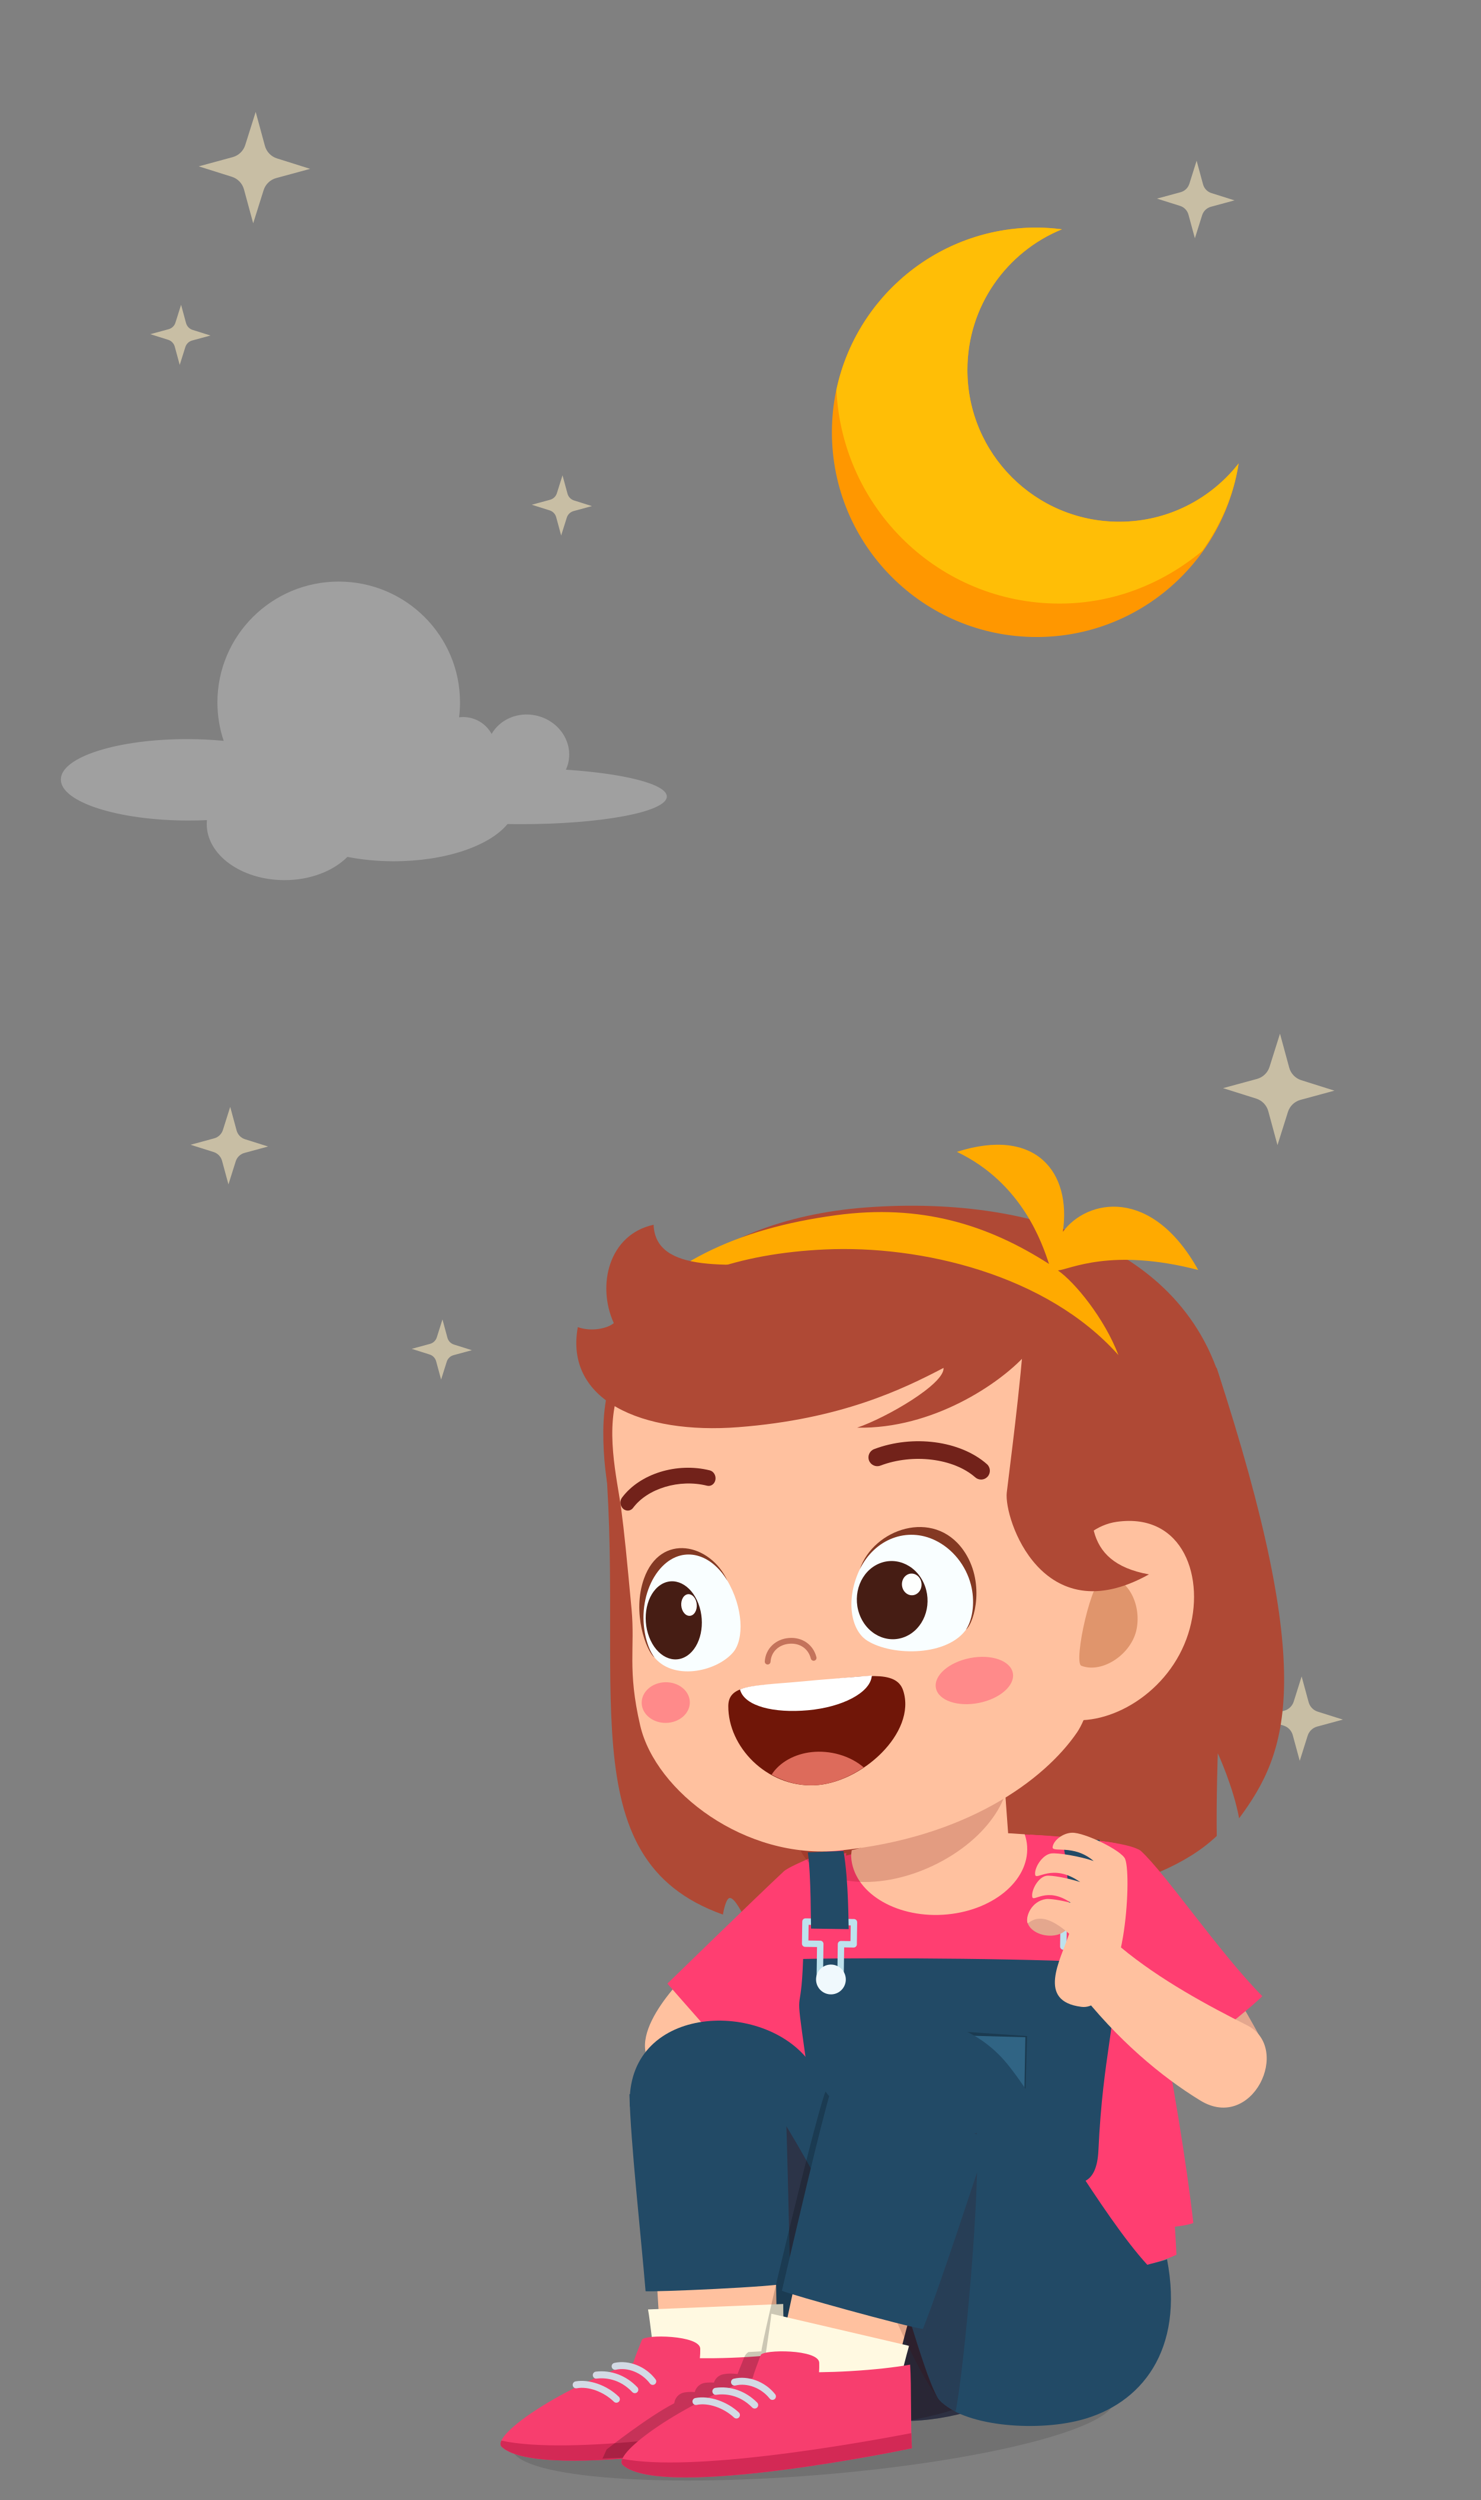 <?xml version="1.0" encoding="UTF-8" standalone="no"?>
<!DOCTYPE svg PUBLIC "-//W3C//DTD SVG 1.1//EN" "http://www.w3.org/Graphics/SVG/1.1/DTD/svg11.dtd">
<svg xmlns="http://www.w3.org/2000/svg" xmlns:xlink="http://www.w3.org/1999/xlink" version="1.1" width="915.269pt" height="1544.72pt" viewBox="0 0 915.269 1544.72">
<rect x="0" y="0" width="915.269" height="1544.72" fill="#808080" stroke="none"/>
<g enable-background="new">
<g>
<g id="Layer-1" data-name="Layer 5">
<clipPath id="cp0">
<path transform="matrix(1,0,0,-1,0,1544.72)" d="M 0 1544.721 L 915.269 1544.721 L 915.269 0 L 0 0 Z "/>
</clipPath>
<g clip-path="url(#cp0)">
<g opacity=".25">
<clipPath id="cp1">
<path transform="matrix(1,0,0,-1,0,1544.72)" d="M 439.25 660.898 L 625.591 660.898 L 625.591 786.163 L 439.25 786.163 Z "/>
</clipPath>
<g clip-path="url(#cp1)">
<path transform="matrix(1,0,0,-1,625.561,851.138)" d="M 0 0 C -.72 7.649 -14.391 12.891 -32.581 13.354 C -27.899 21.423 -25.17 31.078 -25.175 41.462 C -25.186 69.705 -45.361 92.59 -70.236 92.582 C -91.639 92.573 -109.537 75.61 -114.112 52.885 C -116.622 57.71 -121.093 61.487 -126.784 62.909 C -137.319 65.538 -147.996 59.126 -150.625 48.588 C -152.228 42.163 -150.457 35.697 -146.452 31.027 C -147.99 31.598 -149.59 32.099 -151.247 32.51 C -167.631 36.599 -183.14 30.981 -185.891 19.958 C -188.64 8.938 -177.587 -3.309 -161.203 -7.397 C -153.541 -9.309 -146.07 -9.098 -140.005 -7.202 C -144.852 -12.217 -147.097 -17.599 -145.667 -22.324 C -142.602 -32.435 -123.857 -35.705 -103.802 -29.627 C -94.084 -26.681 -85.85 -22.081 -80.284 -16.974 C -71.955 -20.878 -58.054 -22.671 -42.575 -21.211 C -18.174 -18.91 .888 -9.414 0 0 " fill="#ffffff"/>
</g>
</g>
<g opacity=".25">
<clipPath id="cp2">
<path transform="matrix(1,0,0,-1,0,1544.72)" d="M 37.597 1000.93 L 412.106 1000.93 L 412.106 1185.4 L 37.597 1185.4 Z "/>
</clipPath>
<g clip-path="url(#cp2)">
<path transform="matrix(1,0,0,-1,116.155,456.655)" d="M 0 0 C 7.671 -.022 15.079 -.395 22.083 -1.07 C 19.571 6.385 18.206 14.364 18.203 22.66 C 18.187 63.886 51.74 97.317 93.139 97.333 C 134.544 97.35 168.121 63.946 168.138 22.72 C 168.138 19.592 167.943 16.508 167.569 13.479 C 168.381 13.579 169.207 13.638 170.049 13.638 C 177.66 13.641 184.28 9.417 187.673 3.195 C 192.763 12.095 203.726 17.02 214.993 14.61 C 228.791 11.659 237.823 -1.175 235.165 -14.055 C 234.813 -15.758 234.268 -17.375 233.567 -18.894 C 269.836 -21.285 295.97 -27.84 295.951 -35.483 C 295.926 -45.044 255.014 -52.685 204.569 -52.549 C 202.186 -52.541 199.825 -52.52 197.488 -52.479 C 186.371 -66.023 158.913 -75.556 126.822 -75.469 C 116.831 -75.442 107.297 -74.484 98.565 -72.767 C 89.839 -81.502 75.591 -87.177 59.497 -87.131 C 33.006 -87.063 11.556 -71.53 11.61 -52.447 C 11.613 -51.642 11.667 -50.849 11.743 -50.061 C 7.871 -50.237 3.904 -50.324 -.13 -50.313 C -43.476 -50.199 -78.599 -38.841 -78.559 -24.948 C -78.526 -11.052 -43.346 .116 0 0 " fill="#ffffff"/>
</g>
</g>
<path transform="matrix(1,0,0,-1,691.684,322.358)" d="M 0 0 C -51.813 0 -93.822 42.003 -93.822 93.822 C -93.822 133.109 -69.651 166.708 -35.386 180.685 C -40.538 181.321 -45.751 181.76 -51.071 181.76 C -120.93 181.76 -177.56 125.127 -177.56 55.271 C -177.56 -14.589 -120.93 -71.221 -51.071 -71.221 C 12.219 -71.221 64.501 -24.68 73.796 36.009 C 56.622 14.115 29.984 0 0 0 " fill="#ff9700"/>
<path transform="matrix(1,0,0,-1,656.298,141.673)" d="M 0 0 C -5.155 .636 -10.367 1.075 -15.685 1.075 C -76.544 1.075 -127.293 -41.93 -139.38 -99.188 C -135.933 -172.627 -75.8 -231.247 -1.508 -231.247 C 32.229 -231.247 62.735 -218.708 86.763 -198.663 C 98.027 -182.891 106.12 -164.685 109.182 -144.676 C 92.01 -166.567 65.373 -180.685 35.386 -180.685 C -16.427 -180.685 -58.436 -138.681 -58.436 -86.863 C -58.436 -47.575 -34.262 -13.974 0 0 " fill="#ffbe06"/>
<g opacity=".57">
<clipPath id="cp3">
<path transform="matrix(1,0,0,-1,0,1544.72)" d="M 92.9 456.796 L 829.91 456.796 L 829.91 1475.59 L 92.9 1475.59 Z "/>
</clipPath>
<g clip-path="url(#cp3)">
<path transform="matrix(1,0,0,-1,344.153,304.744)" d="M 0 0 L 3.487 11.061 L 6.563 -.26 C 7.102 -2.255 8.624 -3.837 10.595 -4.457 L 21.655 -7.947 L 10.338 -11.02 C 8.339 -11.561 6.758 -13.08 6.135 -15.054 L 2.651 -26.115 L -.425 -14.794 C -.964 -12.799 -2.486 -11.215 -4.457 -10.592 L -15.52 -7.107 L -4.2 -4.034 C -2.204 -3.495 -.62 -1.974 0 0 " fill="#ffedc0"/>
<path transform="matrix(1,0,0,-1,151.56,89.618)" d="M 0 0 L 6.458 20.489 L 12.146 -.479 C 13.148 -4.172 15.964 -7.105 19.617 -8.253 L 40.103 -14.708 L 19.14 -20.402 C 15.444 -21.401 12.515 -24.217 11.361 -27.87 L 4.909 -48.353 L -.785 -27.39 C -1.787 -23.694 -4.603 -20.765 -8.253 -19.614 L -28.739 -13.159 L -7.774 -7.468 C -4.08 -6.466 -1.151 -3.65 0 0 " fill="#ffedc0"/>
<path transform="matrix(1,0,0,-1,735.03,113.553)" d="M 0 0 L 4.492 14.256 L 8.453 -.333 C 9.149 -2.908 11.109 -4.944 13.652 -5.746 L 27.91 -10.24 L 13.319 -14.199 C 10.746 -14.9 8.708 -16.858 7.906 -19.4 L 3.414 -33.656 L -.547 -19.067 C -1.246 -16.495 -3.203 -14.456 -5.746 -13.655 L -20.004 -9.16 L -5.413 -5.201 C -2.843 -4.503 -.802 -2.542 0 0 " fill="#ffedc0"/>
<path transform="matrix(1,0,0,-1,784.587,659.144)" d="M 0 0 L 6.458 20.486 L 12.149 -.474 C 13.148 -4.172 15.964 -7.099 19.617 -8.253 L 40.1 -14.708 L 19.14 -20.399 C 15.444 -21.401 12.515 -24.217 11.361 -27.867 L 4.906 -48.355 L -.782 -27.388 C -1.787 -23.694 -4.603 -20.765 -8.253 -19.614 L -28.739 -13.159 L -7.773 -7.468 C -4.078 -6.466 -1.148 -3.65 0 0 " fill="#ffedc0"/>
<path transform="matrix(1,0,0,-1,108.42,199.36)" d="M 0 0 L 3.487 11.066 L 6.558 -.26 C 7.102 -2.253 8.624 -3.837 10.592 -4.457 L 21.658 -7.944 L 10.335 -11.015 C 8.339 -11.559 6.758 -13.078 6.135 -15.049 L 2.651 -26.115 L -.422 -14.794 C -.967 -12.796 -2.486 -11.215 -4.459 -10.592 L -15.52 -7.107 L -4.2 -4.034 C -2.204 -3.493 -.62 -1.971 0 0 " fill="#ffedc0"/>
<path transform="matrix(1,0,0,-1,578.538,921.219)" d="M 0 0 L 3.487 11.061 L 6.561 -.26 C 7.102 -2.255 8.624 -3.839 10.595 -4.462 L 21.656 -7.947 L 10.338 -11.02 C 8.339 -11.562 6.758 -13.081 6.138 -15.054 L 2.651 -26.115 L -.425 -14.794 C -.964 -12.796 -2.486 -11.218 -4.459 -10.598 L -15.52 -7.107 L -4.2 -4.034 C -2.201 -3.493 -.623 -1.974 0 0 " fill="#ffedc0"/>
<path transform="matrix(1,0,0,-1,269.956,826.266)" d="M 0 0 L 3.487 11.063 L 6.558 -.26 C 7.102 -2.253 8.624 -3.839 10.592 -4.459 L 21.658 -7.944 L 10.335 -11.017 C 8.339 -11.559 6.758 -13.078 6.135 -15.052 L 2.651 -26.115 L -.422 -14.792 C -.967 -12.796 -2.486 -11.215 -4.459 -10.595 L -15.52 -7.105 L -4.2 -4.034 C -2.204 -3.49 -.62 -1.974 0 0 " fill="#ffedc0"/>
<path transform="matrix(1,0,0,-1,799.531,1051.296)" d="M 0 0 L 4.89 15.517 L 9.203 -.363 C 9.964 -3.16 12.095 -5.38 14.859 -6.252 L 30.379 -11.142 L 14.499 -15.452 C 11.7 -16.213 9.479 -18.347 8.607 -21.111 L 3.718 -36.629 L -.593 -20.748 C -1.351 -17.952 -3.487 -15.731 -6.249 -14.859 L -21.769 -9.969 L -5.889 -5.659 C -3.089 -4.898 -.872 -2.767 0 0 " fill="#ffedc0"/>
<path transform="matrix(1,0,0,-1,137.77,698.125)" d="M 0 0 L 4.495 14.258 L 8.453 -.333 C 9.154 -2.903 11.112 -4.944 13.655 -5.743 L 27.91 -10.237 L 13.321 -14.199 C 10.749 -14.895 8.71 -16.855 7.909 -19.395 L 3.414 -33.656 L -.544 -19.064 C -1.243 -16.492 -3.203 -14.453 -5.743 -13.654 L -20.001 -9.16 L -5.413 -5.199 C -2.838 -4.497 -.801 -2.54 0 0 " fill="#ffedc0"/>
</g>
</g>
<path transform="matrix(1,0,0,-1,752.609,1083.236)" d="M 0 0 C 0 0 9.592 -20.737 13.179 -40.197 C 43.525 .776 61.558 47.539 -.685 238.112 L -379.552 194.05 C -364.991 44.12 -402.875 -65.196 -305.8 -99.682 C -305.602 -97.885 -303.903 -89.316 -301.526 -89.412 C -298.301 -89.541 -294.033 -98.978 -292.492 -101.008 C -242.582 -103.675 -74.983 -90.379 -35.449 -73.112 C -21.716 -67.114 -10.134 -60.091 -.644 -51.101 C -.972 -28.496 0 0 0 0 " fill="#af4935"/>
<path transform="matrix(1,0,0,-1,518.074,1354.127)" d="M 0 0 C 2.962 -1.575 26.281 34.28 23.546 36.212 C -17.336 65.1 -79.859 127.994 -89.917 138.165 C -89.917 138.165 -133.723 98.35 -114.703 77.556 C -95.674 56.755 -59.559 31.678 0 0 " fill="#ffc19f"/>
<path transform="matrix(1,0,0,-1,412.464,1225.545)" d="M 0 0 C 0 0 45.764 -52.555 53.497 -59.525 C 67.02 -50.777 95.776 -28.362 108.097 -19.479 C 110.02 -4.104 108.774 85.94 108.774 85.94 C 108.774 85.94 76.471 73.563 71.957 69.365 C 55.649 54.201 0 0 0 0 " fill="#ff3e71"/>
<g opacity=".12">
<clipPath id="cp4">
<path transform="matrix(1,0,0,-1,0,1544.72)" d="M 316.368 12.145 L 688.63 12.145 L 688.63 82.149 L 316.368 82.149 Z "/>
</clipPath>
<g clip-path="url(#cp4)">
<path transform="matrix(1,0,0,-1,316.386,1512.562)" d="M 0 0 C 1.408 -17.463 85.874 -24.911 188.66 -16.634 C 291.448 -8.356 373.634 12.513 372.227 29.976 C 370.821 47.439 286.355 54.888 183.567 46.61 C 80.779 38.332 -1.405 17.463 0 0 "/>
</g>
</g>
<path transform="matrix(1,0,0,-1,778.979,1259.055)" d="M 0 0 C -19.598 36.491 -58.713 97.062 -66.14 102.648 L -133.306 58.781 C -126.641 44.433 -44.979 -25.909 -28.781 -32.853 C -23.002 -37.318 4.161 -20.448 0 0 " fill="#e4a78e"/>
<path transform="matrix(1,0,0,-1,780.123,1233.348)" d="M 0 0 C -14.863 -14.393 -53.773 -42.793 -75.789 -58.736 C -94.073 -34.329 -131.765 18.197 -132.503 20.529 C -145.73 62.332 -143.783 97.653 -143.551 99.73 C -107.853 97.392 -82.344 94.795 -75.191 89.901 C -59.776 75.825 -26.95 27.346 0 0 " fill="#ff3e71"/>
<path transform="matrix(1,0,0,-1,727.068,1393.074)" d="M 0 0 C -34.958 -16.298 -127.423 -23.236 -178.222 -3.236 C -219.184 12.892 -215.466 33.272 -243.126 58.258 C -225.744 91.215 -237.253 156.7 -228.831 239.705 C -179.44 254.412 -118.597 268.267 -45.615 253.857 C -18.675 222.91 -2.796 61.473 0 0 " fill="#ff3e71"/>
<path transform="matrix(1,0,0,-1,633.277,1133.312)" d="M 0 0 C .81 -2.403 1.352 -4.892 1.505 -7.474 C 2.785 -29.011 -20.523 -47.918 -50.552 -49.702 C -80.583 -51.485 -105.969 -35.473 -107.249 -13.936 C -107.332 -12.543 -107.036 -11.203 -106.917 -9.836 C -75.076 -.94 -42.194 3.3 0 0 " fill="#ffc19f"/>
<path transform="matrix(1,0,0,-1,619.773,1087.924)" d="M 0 0 L 4.259 -58.468 C 5.173 -71.041 -13.026 -82.552 -36.391 -84.175 C -59.757 -85.797 -79.44 -76.92 -80.356 -64.347 L -84.615 -5.877 Z " fill="#ffc19f"/>
<path transform="matrix(1,0,0,-1,690.28,1139.027)" d="M 0 0 C -9.719 2.097 -41.507 5.148 -53.707 5.409 C -49.735 -25.815 -57.077 -59.446 -117.47 -66.314 C -95.363 -116.583 -73.886 -212.278 -55.574 -221.74 C -18.788 -240.747 34.263 -239.205 47.21 -234.468 C 38.683 -159.311 12.79 -26.525 0 0 " fill="#ff3e71"/>
<path transform="matrix(1,0,0,-1,522.995,1144.817)" d="M 0 0 C -8.867 -2.101 -16.942 -4.814 -24.758 -7.629 C -29.838 -58.032 -30.525 -141.429 -31.813 -175.687 C -6.838 -175.851 27.869 -134.478 49.814 -60.524 C 35.13 -56.971 -4.187 -43.233 0 0 " fill="#ff3e71"/>
<path transform="matrix(1,0,0,-1,638.135,1395.927)" d="M 0 0 C -2.577 -1.571 -6.596 -4.967 -8.475 -4.997 C -35.881 26.179 -119.894 99.684 -138.941 123.502 C -169.092 161.205 -251.533 156.57 -248.92 94.606 C -232.497 72.646 -133.51 -71.674 -121.701 -85.487 C -107.932 -101.593 -75.361 -102.724 -46.482 -95.91 C -8.494 -86.945 9.647 -56.478 0 0 " fill="#224a66"/>
<g opacity=".3">
<clipPath id="cp5">
<path transform="matrix(1,0,0,-1,0,1544.72)" d="M 470.213 133.63 L 527.293 133.63 L 527.293 246.004 L 470.213 246.004 Z "/>
</clipPath>
<g clip-path="url(#cp5)">
<path transform="matrix(1,0,0,-1,527.293,1401.358)" d="M 0 0 C -9.424 -3.189 -50.522 -9.974 -55.345 -9.726 C -60.716 25.383 -52.034 94.209 -50.575 102.641 C -50.575 102.641 -2.607 27.907 0 0 " fill="#420000"/>
</g>
</g>
<path transform="matrix(1,0,0,-1,480.423,1459.052)" d="M 0 0 C -.013 -1.884 -70.386 -4.537 -70.664 -2.271 C -73.099 17.437 -74.638 57.424 -75.835 68.872 L -.668 71.77 C -1.35 51.998 .104 13.61 0 0 " fill="#ffc19f"/>
<path transform="matrix(1,0,0,-1,485.173,1467.459)" d="M 0 0 C -.004 -1.157 -77.403 -8.641 -77.724 -7.276 C -80.509 4.61 -83.309 33.665 -84.691 40.584 L -1.127 43.956 C -1.161 30.776 .04 8.354 0 0 " fill="#fff9e1"/>
<path transform="matrix(1,0,0,-1,391.445,1459.766)" d="M 0 0 C 1.123 4.119 3.451 9.334 5.252 14.106 C 6.589 17.644 41.211 17.095 41.311 8.59 C 41.337 6.413 41.25 4.491 41.071 2.747 C 46.995 2.692 53.42 2.766 60.203 3.017 C 74.953 3.562 88.174 4.767 97.449 6.249 C 98.057 -7.2 96.894 -30.491 97.447 -45.443 C 97.447 -45.443 -56.993 -74.434 -81.343 -52.045 C -88.206 -45.734 -49.442 -17.665 0 0 " fill="#f73e6e"/>
<path transform="matrix(1,0,0,-1,488.752,1495.832)" d="M 0 0 C .004 -3.325 .034 -6.53 .14 -9.377 C .14 -9.377 -154.299 -38.368 -178.649 -15.979 C -179.617 -15.088 -179.663 -13.759 -178.915 -12.096 C -136.294 -21.322 -38.398 -6.483 0 0 " fill="#d32955"/>
<path transform="matrix(1,0,0,-1,353.957,1473.816)" d="M 0 0 C .2 -1.176 1.286 -1.99 2.498 -1.763 C 9.685 -.419 19.158 -3.94 25.449 -10.081 C 25.892 -10.51 26.468 -10.714 27.038 -10.693 C 27.573 -10.674 28.103 -10.455 28.505 -10.042 C 29.34 -9.188 29.323 -7.82 28.469 -6.985 C 21.244 .062 10.28 3.978 1.763 2.494 C .587 2.294 -.202 1.174 0 0 M 36.801 -4.108 C 37.246 -4.578 37.852 -4.805 38.451 -4.782 C 38.958 -4.765 39.461 -4.567 39.857 -4.195 C 40.724 -3.372 40.761 -2.003 39.942 -1.138 C 33.1 6.094 23.761 9.634 14.306 8.518 C 13.119 8.38 12.269 7.31 12.405 6.124 C 12.543 4.937 13.629 4.006 14.801 4.225 C 19.562 4.778 28.73 4.418 36.801 -4.108 M 47.718 1.174 C 48.16 .587 48.842 .291 49.525 .315 C 49.95 .332 50.378 .474 50.743 .748 C 51.698 1.469 51.887 2.824 51.167 3.776 C 45.166 11.726 34.711 15.875 25.741 13.921 C 24.575 13.661 23.84 12.507 24.097 11.342 C 24.354 10.176 25.498 9.462 26.674 9.696 C 34.046 11.359 42.7 7.82 47.718 1.174 " fill="#d3dae5"/>
<path transform="matrix(1,0,0,-1,488.403,1410.454)" d="M 0 0 C -9.373 -2.596 -84.755 -5.713 -89.429 -5.165 C -92.363 30.201 -98.693 86.488 -99.403 116.56 L -3.126 116.56 C -1.727 84.3 -.714 28.009 0 0 " fill="#224a66"/>
<g opacity=".2">
<clipPath id="cp6">
<path transform="matrix(1,0,0,-1,0,1544.72)" d="M 372.324 25.686 L 595.616 25.686 L 595.616 280.34 L 372.324 280.34 Z "/>
</clipPath>
<g clip-path="url(#cp6)">
<path transform="matrix(1,0,0,-1,372.324,1519.034)" d="M 0 0 L 2.586 5.669 C 2.586 5.669 27.835 25.662 44.386 34.207 C 44.522 35.5 44.996 36.738 45.764 37.82 C 46.967 39.483 48.734 40.573 50.714 40.886 C 52.674 41.209 54.811 41.296 57.039 41.107 C 57.792 44.114 60.352 46.489 63.607 46.848 C 65.279 47.027 67.02 47.067 68.878 46.957 C 69.078 47.59 69.374 48.213 69.754 48.792 C 70.871 50.497 72.576 51.664 74.547 52.072 C 77.317 52.659 80.271 52.683 83.494 52.223 C 84.211 54.169 85.046 56.24 85.903 58.309 L 87.743 62.884 C 88.291 64.247 89.218 65.189 90.247 65.844 L 98.238 66.28 C 98.499 73.012 129.528 202.27 137.174 225.055 C 146.944 247.908 144.797 256.201 162.517 254.421 C 187.905 251.869 238.767 40.361 218.721 31.069 C 192.67 18.99 24.697 .868 14.242 .583 C 9.568 .455 1.114 .151 0 0 "/>
</g>
</g>
<g opacity=".35">
<clipPath id="cp7">
<path transform="matrix(1,0,0,-1,0,1544.72)" d="M 515.606 48.938 L 640.69 48.938 L 640.69 269.071 L 515.606 269.071 Z "/>
</clipPath>
<g clip-path="url(#cp7)">
<path transform="matrix(1,0,0,-1,516.434,1481.414)" d="M 0 0 C -4.518 5.284 10.733 211.192 15.16 205.655 C 34.205 181.836 119.126 83.915 121.701 85.487 C 131.348 29.009 113.209 -1.459 75.219 -10.423 C 46.34 -17.238 13.772 -16.109 0 0 " fill="#420000"/>
</g>
</g>
<path transform="matrix(1,0,0,-1,548.755,1482.624)" d="M 0 0 C -.521 -1.812 -69.014 14.552 -68.674 16.81 C -65.721 36.449 -56.452 75.376 -54.53 86.724 L 18.652 69.306 C 12.679 50.446 3.759 13.083 0 0 " fill="#ffc19f"/>
<path transform="matrix(1,0,0,-1,550.916,1491.973)" d="M 0 0 C -.323 -1.112 -80.341 13.07 -80.29 14.473 C -79.846 26.68 -74.721 55.419 -74.22 62.459 L 10.886 42.615 C 7.246 29.94 2.324 8.031 0 0 " fill="#fff9e1"/>
<path transform="matrix(1,0,0,-1,465.17,1469.292)" d="M 0 0 C 1.033 4.14 3.251 9.405 4.95 14.214 C 6.211 17.78 40.837 17.969 41.12 9.466 C 41.19 7.291 41.143 5.367 41.003 3.621 C 46.927 3.691 53.348 3.904 60.125 4.297 C 74.86 5.156 88.053 6.643 97.294 8.322 C 98.189 -5.112 97.521 -28.42 98.391 -43.357 C 98.391 -43.357 -55.394 -75.631 -80.218 -53.765 C -87.213 -47.603 -49.055 -18.715 0 0 " fill="#f73e6e"/>
<path transform="matrix(1,0,0,-1,563.22,1503.278)" d="M 0 0 C .077 -3.323 .174 -6.528 .34 -9.37 C .34 -9.37 -153.444 -41.645 -178.268 -19.779 C -179.253 -18.911 -179.327 -17.584 -178.615 -15.904 C -135.809 -24.22 -38.249 -7.299 0 0 " fill="#d32955"/>
<path transform="matrix(1,0,0,-1,427.987,1484.14)" d="M 0 0 C .228 -1.172 1.329 -1.96 2.537 -1.71 C 9.692 -.211 19.236 -3.532 25.658 -9.534 C 26.111 -9.955 26.691 -10.147 27.261 -10.113 C 27.797 -10.083 28.32 -9.853 28.715 -9.432 C 29.53 -8.56 29.485 -7.193 28.613 -6.377 C 21.239 .515 10.195 4.197 1.71 2.532 C .538 2.307 -.227 1.172 0 0 M 36.882 -3.323 C 37.335 -3.783 37.948 -3.997 38.545 -3.961 C 39.051 -3.932 39.551 -3.725 39.94 -3.343 C 40.788 -2.503 40.795 -1.133 39.957 -.285 C 32.964 6.798 23.551 10.14 14.121 8.82 C 12.938 8.658 12.111 7.569 12.273 6.387 C 12.434 5.203 13.542 4.295 14.71 4.542 C 19.455 5.194 28.63 5.031 36.882 -3.323 M 47.684 2.192 C 48.139 1.614 48.828 1.331 49.508 1.371 C 49.933 1.397 50.359 1.548 50.718 1.831 C 51.656 2.571 51.815 3.929 51.075 4.867 C 44.907 12.687 34.367 16.61 25.439 14.467 C 24.28 14.184 23.568 13.013 23.853 11.854 C 24.133 10.693 25.292 10.004 26.464 10.264 C 33.797 12.081 42.523 8.728 47.684 2.192 " fill="#d3dae5"/>
<g opacity=".2">
<clipPath id="cp8">
<path transform="matrix(1,0,0,-1,0,1544.72)" d="M 492.086 381.944 L 623.336 381.944 L 623.336 479.969 L 492.086 479.969 Z "/>
</clipPath>
<g clip-path="url(#cp8)">
<path transform="matrix(1,0,0,-1,494.705,1143.154)" d="M 0 0 C 10.104 -21.66 46.504 -26.059 81.3 -9.828 C 116.096 6.404 136.115 37.123 126.011 58.783 C 115.907 80.441 79.508 84.842 44.711 68.61 C 9.915 52.379 -10.104 21.66 0 0 " fill="#720808"/>
</g>
</g>
<path transform="matrix(1,0,0,-1,760.074,881.57)" d="M 0 0 C 13.791 -129.354 -54.577 -183.72 -162.959 -206.265 C -268.125 -228.142 -387.851 -129.902 -387.234 -2.896 C -386.892 67.622 -327.224 127.925 -224.844 135.56 C -115.871 143.685 -11.299 106.001 0 0 " fill="#af4935"/>
<path transform="matrix(1,0,0,-1,691.983,850.735)" d="M 0 0 C 6.062 -16.632 -3.294 -186.023 -26.449 -219.744 C -46.774 -249.343 -95.14 -284.769 -173.374 -292.641 C -231.193 -298.458 -286.821 -256.318 -296.34 -215.338 C -304.386 -180.701 -299.447 -167.382 -301.677 -143.487 C -304.69 -111.229 -306.123 -96.326 -308.084 -81.517 C -310.578 -62.665 -318.641 -31.624 -308.902 -6.9 C -291.475 37.35 -228.974 68.897 -151.503 75.187 C -79.027 81.07 -21.947 60.218 0 0 " fill="#ffc19f"/>
<path transform="matrix(1,0,0,-1,683.006,973.565)" d="M 0 0 C 18.973 42.421 32.893 102.914 27.958 161.539 C 22.991 220.541 -205.712 221.251 -247.134 176.884 C -253.362 170.216 -70.382 159.683 -63.208 154.048 C -17.167 117.899 -18.735 21.658 0 0 " fill="#af4935"/>
<path transform="matrix(1,0,0,-1,734.334,1009.416)" d="M 0 0 C -11.661 -36.504 -48.947 -57.784 -75.821 -52.678 C -102.695 -47.571 -93.424 62.283 -44.088 69.182 C -2.998 74.93 10.963 34.312 0 0 " fill="#ffc19f"/>
<path transform="matrix(1,0,0,-1,702.461,1006.397)" d="M 0 0 C -2.951 -15.53 -21.199 -27.805 -34.203 -22.785 C -39.274 -20.827 -27.69 33.263 -19.455 32.832 C -5.535 32.102 2.951 15.53 0 0 " fill="#e0956c"/>
<path transform="matrix(1,0,0,-1,558.149,1044.438)" d="M 0 0 C -4.369 13.289 -24.765 8.401 -53.431 6.047 C -54.932 5.924 -60.76 5.397 -62.259 5.25 C -90.883 2.432 -107.985 4.376 -108.059 -9.619 C -108.191 -34.909 -84.321 -59.633 -55.121 -58.608 C -26.021 -57.588 8.582 -26.117 0 0 " fill="#701608"/>
<path transform="matrix(1,0,0,-1,476.853,1096.468)" d="M 0 0 C 7.759 -4.295 16.619 -6.915 26.174 -6.579 C 36.478 -6.217 47.407 -1.916 56.929 4.493 C 48.349 11.852 35.951 15.194 24.669 13.938 C 14.369 12.794 5.005 7.801 0 0 " fill="#dd6b5b"/>
<path transform="matrix(1,0,0,-1,499.326,1056.67)" d="M 0 0 C -21.184 -1.909 -38.702 2.524 -41.828 12.243 L -42.011 12.838 C -35.932 15.758 -17.659 16.466 -6.74 17.533 C 5.173 18.701 39.483 21.443 39.483 21.443 L 39.408 20.825 C 38.101 10.708 21.165 1.909 0 0 " fill="#ffffff"/>
<path transform="matrix(1,0,0,-1,625.937,1033.626)" d="M 0 0 C 1.503 -7.657 -7.916 -15.951 -21.044 -18.53 C -34.167 -21.105 -46.029 -16.991 -47.533 -9.334 C -49.036 -1.678 -39.61 6.619 -26.489 9.196 C -13.361 11.773 -1.503 7.657 0 0 " fill="#ff8a8a"/>
<path transform="matrix(1,0,0,-1,426.316,1051.62)" d="M 0 0 C .138 -6.936 -6.409 -12.692 -14.625 -12.855 C -22.838 -13.019 -29.613 -7.529 -29.751 -.591 C -29.889 6.345 -23.338 12.101 -15.126 12.264 C -6.91 12.428 -.138 6.936 0 0 " fill="#ff8a8a"/>
<path transform="matrix(1,0,0,-1,502.97,1026.088)" d="M 0 0 C -.855 -.07 -1.656 .485 -1.873 1.344 C -3.398 7.442 -8.609 11.042 -15.15 10.51 C -21.724 9.976 -26.393 5.496 -26.77 -.638 C -26.833 -1.62 -27.684 -2.373 -28.66 -2.309 C -29.644 -2.25 -30.393 -1.403 -30.331 -.419 C -29.851 7.438 -23.725 13.395 -15.437 14.067 C -7.197 14.737 -.355 9.972 1.59 2.211 C 1.829 1.255 1.248 .287 .293 .047 Z " fill="#c4735b"/>
<path transform="matrix(1,0,0,-1,449.246,976.163)" d="M 0 0 C 10.223 -17.093 10.757 -36.795 3.715 -44.866 C -6.896 -57.031 -33.925 -62.449 -45.443 -47.042 C -56.601 -32.122 -54.197 -3.077 -39.136 10.555 C -25.951 22.487 -9.894 16.542 0 0 " fill="#f9feff"/>
<path transform="matrix(1,0,0,-1,398.003,975.306)" d="M 0 0 C 10.242 28.611 41.128 21.703 51.588 -1.437 C 41.371 15.647 24.767 19.762 12.577 8.739 C 5.043 1.918 .236 -9.526 -.289 -21.869 C -.706 -31.711 1.801 -42.508 6.434 -48.706 C 1.369 -44.826 -7.531 -21.039 0 0 " fill="#843923"/>
<path transform="matrix(1,0,0,-1,431.615,990.788)" d="M 0 0 C 4.605 -12.041 1.527 -26.43 -6.876 -32.134 C -15.279 -37.839 -25.824 -32.702 -30.429 -20.661 C -35.035 -8.618 -31.956 5.769 -23.553 11.473 C -15.15 17.18 -4.605 12.043 0 0 " fill="#461d14"/>
<path transform="matrix(1,0,0,-1,430.033,988.778)" d="M 0 0 C 1.278 -3.34 .425 -7.333 -1.907 -8.915 C -4.238 -10.5 -7.163 -9.073 -8.441 -5.732 C -9.719 -2.392 -8.864 1.601 -6.534 3.183 C -4.204 4.767 -1.278 3.34 0 0 " fill="#fefffe"/>
<path transform="matrix(1,0,0,-1,531.707,968.845)" d="M 0 0 C -9.351 -18.839 -6.115 -38.301 4.253 -44.822 C 19.874 -54.647 54.611 -54.56 65.91 -37.123 C 76.854 -20.231 68.113 7.818 46.657 18.197 C 27.873 27.282 9.049 18.229 0 0 " fill="#f9feff"/>
<path transform="matrix(1,0,0,-1,595.361,957.752)" d="M 0 0 C -18.418 26.057 -55.521 13.089 -63.967 -11.733 C -54.624 7.095 -34.758 14.456 -17.393 6.068 C -6.662 .874 1.593 -9.404 4.688 -21.424 C 7.157 -31.01 6.17 -42.121 1.624 -49.136 C 7.166 -44.309 13.544 -19.162 0 0 " fill="#843923"/>
<path transform="matrix(1,0,0,-1,570.803,977.928)" d="M 0 0 C 5.533 -11.96 1.32 -26.449 -9.407 -32.36 C -20.134 -38.273 -33.314 -33.37 -38.847 -21.409 C -44.38 -9.451 -40.167 5.037 -29.44 10.95 C -18.713 16.861 -5.533 11.96 0 0 " fill="#461d14"/>
<path transform="matrix(1,0,0,-1,568.855,975.953)" d="M 0 0 C 1.535 -3.317 .366 -7.338 -2.609 -8.977 C -5.586 -10.617 -9.243 -9.258 -10.778 -5.939 C -12.313 -2.622 -11.144 1.399 -8.167 3.038 C -5.192 4.68 -1.535 3.319 0 0 " fill="#fefffe"/>
<path transform="matrix(1,0,0,-1,375.016,822.987)" d="M 0 0 C 38.235 34.39 82.093 48.543 134.737 51.016 C 193.982 53.797 271.846 35.583 316.193 -14.259 C 307.507 8.528 289.219 30.822 278.79 38.054 C 285.968 38.628 311.596 52.338 365.484 38.341 C 336.799 90.013 296.763 82.248 281.835 61.881 C 287.257 98.831 265.124 126.928 216.352 111.323 C 257.062 91.885 269.249 54.084 273.306 42.049 C 235.212 66.478 193.854 79.255 141.663 72.178 C 79.391 63.735 35.675 42.472 0 0 " fill="#ffaa00"/>
<path transform="matrix(1,0,0,-1,357.089,819.959)" d="M 0 0 C 8.428 -3.021 18.471 -.808 22.237 2.49 C 11.592 25.93 19.179 57.237 46.827 63.256 C 49.274 2.981 226.21 82.068 280.923 6.049 C 279.262 6.03 288.443 -5.934 276.366 -17.608 C 260.715 -34.799 219.452 -63.05 172.621 -62.123 C 190.709 -55.989 226.794 -35.073 226.027 -25.188 C 200.856 -38.369 162.589 -56.903 99.295 -61.806 C 39.574 -66.433 -8.239 -45.27 0 0 " fill="#af4935"/>
<path transform="matrix(1,0,0,-1,633.64,814.796)" d="M 0 0 C -3.109 -43.937 -9.785 -92.831 -11.452 -107.379 C -13.291 -123.447 10.521 -194.681 76.42 -157.927 C -9.049 -142.471 99.45 -32.526 0 0 " fill="#af4935"/>
<path transform="matrix(1,0,0,-1,606.341,914.129)" d="M 0 0 C -1.299 -.008 -2.6 .444 -3.64 1.367 C -16.965 13.115 -42.143 16.245 -62.253 8.607 C -65.04 7.531 -68.198 8.945 -69.28 11.769 C -70.348 14.578 -68.936 17.72 -66.118 18.796 C -42.126 27.892 -12.806 23.999 3.57 9.528 C 5.824 7.536 6.039 4.095 4.044 1.841 C 2.981 .629 1.497 .011 0 0 " fill="#72221a"/>
<path transform="matrix(1,0,0,-1,388.547,933.274)" d="M 0 0 C -1.193 -.176 -2.462 .185 -3.474 1.125 C -5.371 2.868 -5.671 5.932 -4.146 7.974 C 6.936 22.794 29.757 29.868 50.108 24.818 C 52.498 24.218 54.052 21.616 53.586 19 C 53.114 16.374 50.797 14.735 48.419 15.335 C 31.36 19.594 11.709 13.714 2.713 1.661 C 2.009 .717 1.035 .153 0 0 " fill="#72221a"/>
<path transform="matrix(1,0,0,-1,623.336,1332.285)" d="M 0 0 C -25.778 5.604 -79.779 8.089 -111.463 37.801 C -111.463 37.801 -124.583 54.674 -125.549 61.544 C -132.428 110.461 -128.348 82.099 -127.005 121.954 C -84.497 122.904 28.549 122.257 65.946 119.038 C 67.113 82.381 58.274 63.687 55.494 3.677 C 53.568 -37.922 14.579 -2.416 0 0 " fill="#224a66"/>
<path transform="matrix(1,0,0,-1,508.631,1221.894)" d="M 0 0 L 8.832 -.122 L 9.121 20.736 C 9.134 21.817 10.049 22.707 11.13 22.691 L 16.976 22.611 L 17.109 32.291 L -8.898 32.652 L -9.033 22.97 L -1.669 22.868 C -.585 22.854 .302 21.94 .289 20.858 Z M 10.76 -4.114 L -2.039 -3.937 C -3.12 -3.921 -4.01 -3.009 -3.994 -1.928 L -3.705 18.93 L -11.069 19.033 C -12.151 19.049 -13.04 19.961 -13.024 21.042 L -12.835 34.691 C -12.822 35.773 -11.907 36.66 -10.826 36.646 L 19.148 36.231 C 20.229 36.215 21.119 35.301 21.103 34.219 L 20.913 20.573 C 20.9 19.491 19.985 18.602 18.904 18.617 L 13.058 18.699 L 12.769 -2.158 C 12.753 -3.24 11.841 -4.13 10.76 -4.114 " fill="#bde2ed"/>
<path transform="matrix(1,0,0,-1,504.421,1224.332)" d="M 0 0 C .734 -5.033 5.404 -8.52 10.432 -7.791 C 15.457 -7.058 18.935 -2.383 18.2 2.65 C 17.466 7.685 12.796 11.173 7.771 10.44 C 2.744 9.708 -.734 5.035 0 0 " fill="#f0f9fd"/>
<path transform="matrix(1,0,0,-1,668.177,1223.68)" d="M 0 0 L 8.832 -.122 L 9.121 20.736 C 9.137 21.817 10.051 22.707 11.133 22.691 L 16.979 22.611 L 17.111 32.294 L -8.895 32.652 L -9.03 22.97 L -1.666 22.87 C -.585 22.854 .305 21.939 .289 20.858 Z M 10.76 -4.114 L -2.036 -3.937 C -3.118 -3.921 -4.007 -3.009 -3.992 -1.928 L -3.703 18.93 L -11.067 19.033 C -12.148 19.048 -13.038 19.961 -13.024 21.042 L -12.835 34.691 C -12.819 35.773 -11.905 36.66 -10.823 36.646 L 19.15 36.231 C 20.232 36.215 21.119 35.303 21.105 34.222 L 20.916 20.572 C 20.9 19.491 19.988 18.601 18.904 18.617 L 13.061 18.699 L 12.772 -2.159 C 12.756 -3.24 11.841 -4.13 10.76 -4.114 " fill="#bde2ed"/>
<path transform="matrix(1,0,0,-1,660.937,1192.942)" d="M 0 0 C -.149 1.637 .12 36.4 -4.46 56.2 L 18.534 56.254 C 25.159 32.461 23.108 1.385 23.266 -.349 Z " fill="#224a66"/>
<path transform="matrix(1,0,0,-1,501.232,1191.566)" d="M 0 0 C -.149 1.589 .061 33.192 -1.985 47.059 L 20.048 47.994 C 23.297 29.564 23.107 1.332 23.267 -.352 Z " fill="#224a66"/>
<path transform="matrix(1,0,0,-1,663.97,1226.118)" d="M 0 0 C .734 -5.033 5.404 -8.52 10.429 -7.788 C 15.457 -7.058 18.934 -2.383 18.2 2.652 C 17.466 7.685 12.796 11.173 7.771 10.44 C 2.743 9.708 -.734 5.035 0 0 " fill="#f0f9fd"/>
<g opacity=".21">
<clipPath id="cp9">
<path transform="matrix(1,0,0,-1,0,1544.72)" d="M 546.441 210.02 L 634.762 210.02 L 634.762 292.594 L 546.441 292.594 Z "/>
</clipPath>
<g clip-path="url(#cp9)">
<path transform="matrix(1,0,0,-1,546.441,1323.714)" d="M 0 0 L 43.073 -10.986 L 86.501 1.954 L 88.321 65.763 L 2.852 71.588 Z "/>
</g>
</g>
<path transform="matrix(1,0,0,-1,550.141,1319.428)" d="M 0 0 L 40.874 -12.857 L 82.44 -.676 L 83.534 60.74 L 2.497 62.985 Z " fill="#306484"/>
<path transform="matrix(1,0,0,-1,665.683,1228.443)" d="M 0 0 C 24.609 -31.741 52.057 -54.647 76.146 -69.367 C 108.244 -88.984 132.947 -36.916 104.963 -22.845 C 81.819 -11.203 51.264 5.065 26.872 25.4 C 22.166 29.323 -3.855 4.973 0 0 " fill="#ffc19f"/>
<path transform="matrix(1,0,0,-1,634.867,1185.478)" d="M 0 0 C -.604 -4.801 4.669 -9.419 11.782 -10.314 C 18.892 -11.21 25.147 -8.044 25.751 -3.243 C 26.357 1.559 21.082 6.177 13.969 7.072 C 6.859 7.967 .604 4.801 0 0 " fill="#e4a78e"/>
<path transform="matrix(1,0,0,-1,646.708,1158.944)" d="M 0 0 C 3.094 .47 13.293 -1.405 20.871 -3.88 C 3.604 8.275 -6.37 -3.289 -6.972 .668 C -7.601 4.814 -2.681 12.941 2.864 13.785 C 6.774 14.38 20.944 12.016 29.189 9.117 C 16.763 19.847 3.268 13.938 3.817 17.801 C 4.408 21.952 10.132 26.383 15.737 26.6 C 23.493 26.902 46.661 15.547 48.649 10.346 C 50.926 4.393 50.507 -18.613 47.335 -37.546 C 43.646 -59.559 35.409 -82.712 21.596 -80.973 C -6.092 -77.481 8.456 -52.515 14.042 -35.838 C -3.287 -20.45 -9.432 -28.503 -11.658 -29.3 C -13.06 -25.347 -9.409 -15.717 -.3 -14.382 C 2.082 -14.033 8.679 -15.065 15.048 -16.683 C .153 -6.264 -8.203 -16.781 -8.784 -12.957 C -9.413 -8.813 -5.041 -.768 0 0 " fill="#ffc19f"/>
<path transform="matrix(1,0,0,-1,721.232,1395.889)" d="M 0 0 C -2.943 -1.159 -11.246 -3.036 -12.194 -3.387 C -40.257 27.197 -79.767 98.002 -99.316 121.408 C -130.264 158.462 -190.782 159.111 -207.46 106.917 C -190.573 85.312 -152.726 -73.433 -140.625 -86.99 C -126.515 -102.799 -82.412 -106.815 -53.684 -99.386 C -15.896 -89.616 10.848 -56.261 0 0 " fill="#224a66"/>
<g opacity=".16">
<clipPath id="cp10">
<path transform="matrix(1,0,0,-1,0,1544.72)" d="M 513.746 54.848 L 603.983 54.848 L 603.983 226.899 L 513.746 226.899 Z "/>
</clipPath>
<g clip-path="url(#cp10)">
<path transform="matrix(1,0,0,-1,590.598,1489.872)" d="M 0 0 C -19.438 2.228 -51.902 96.222 -76.852 146.842 L 13.002 172.051 C 15.475 137.404 5.371 26.893 0 0 " fill="#420000"/>
</g>
</g>
<path transform="matrix(1,0,0,-1,570.362,1438.95)" d="M 0 0 C -10.91 1.571 -82.321 21.331 -87.143 23.625 C -78.415 60.716 -63.799 124.565 -55.755 151.558 L 40.382 117.744 C 32.551 94.141 10.84 27.216 0 0 " fill="#224a66"/>
</g>
</g>
</g>
</g>
</svg>
